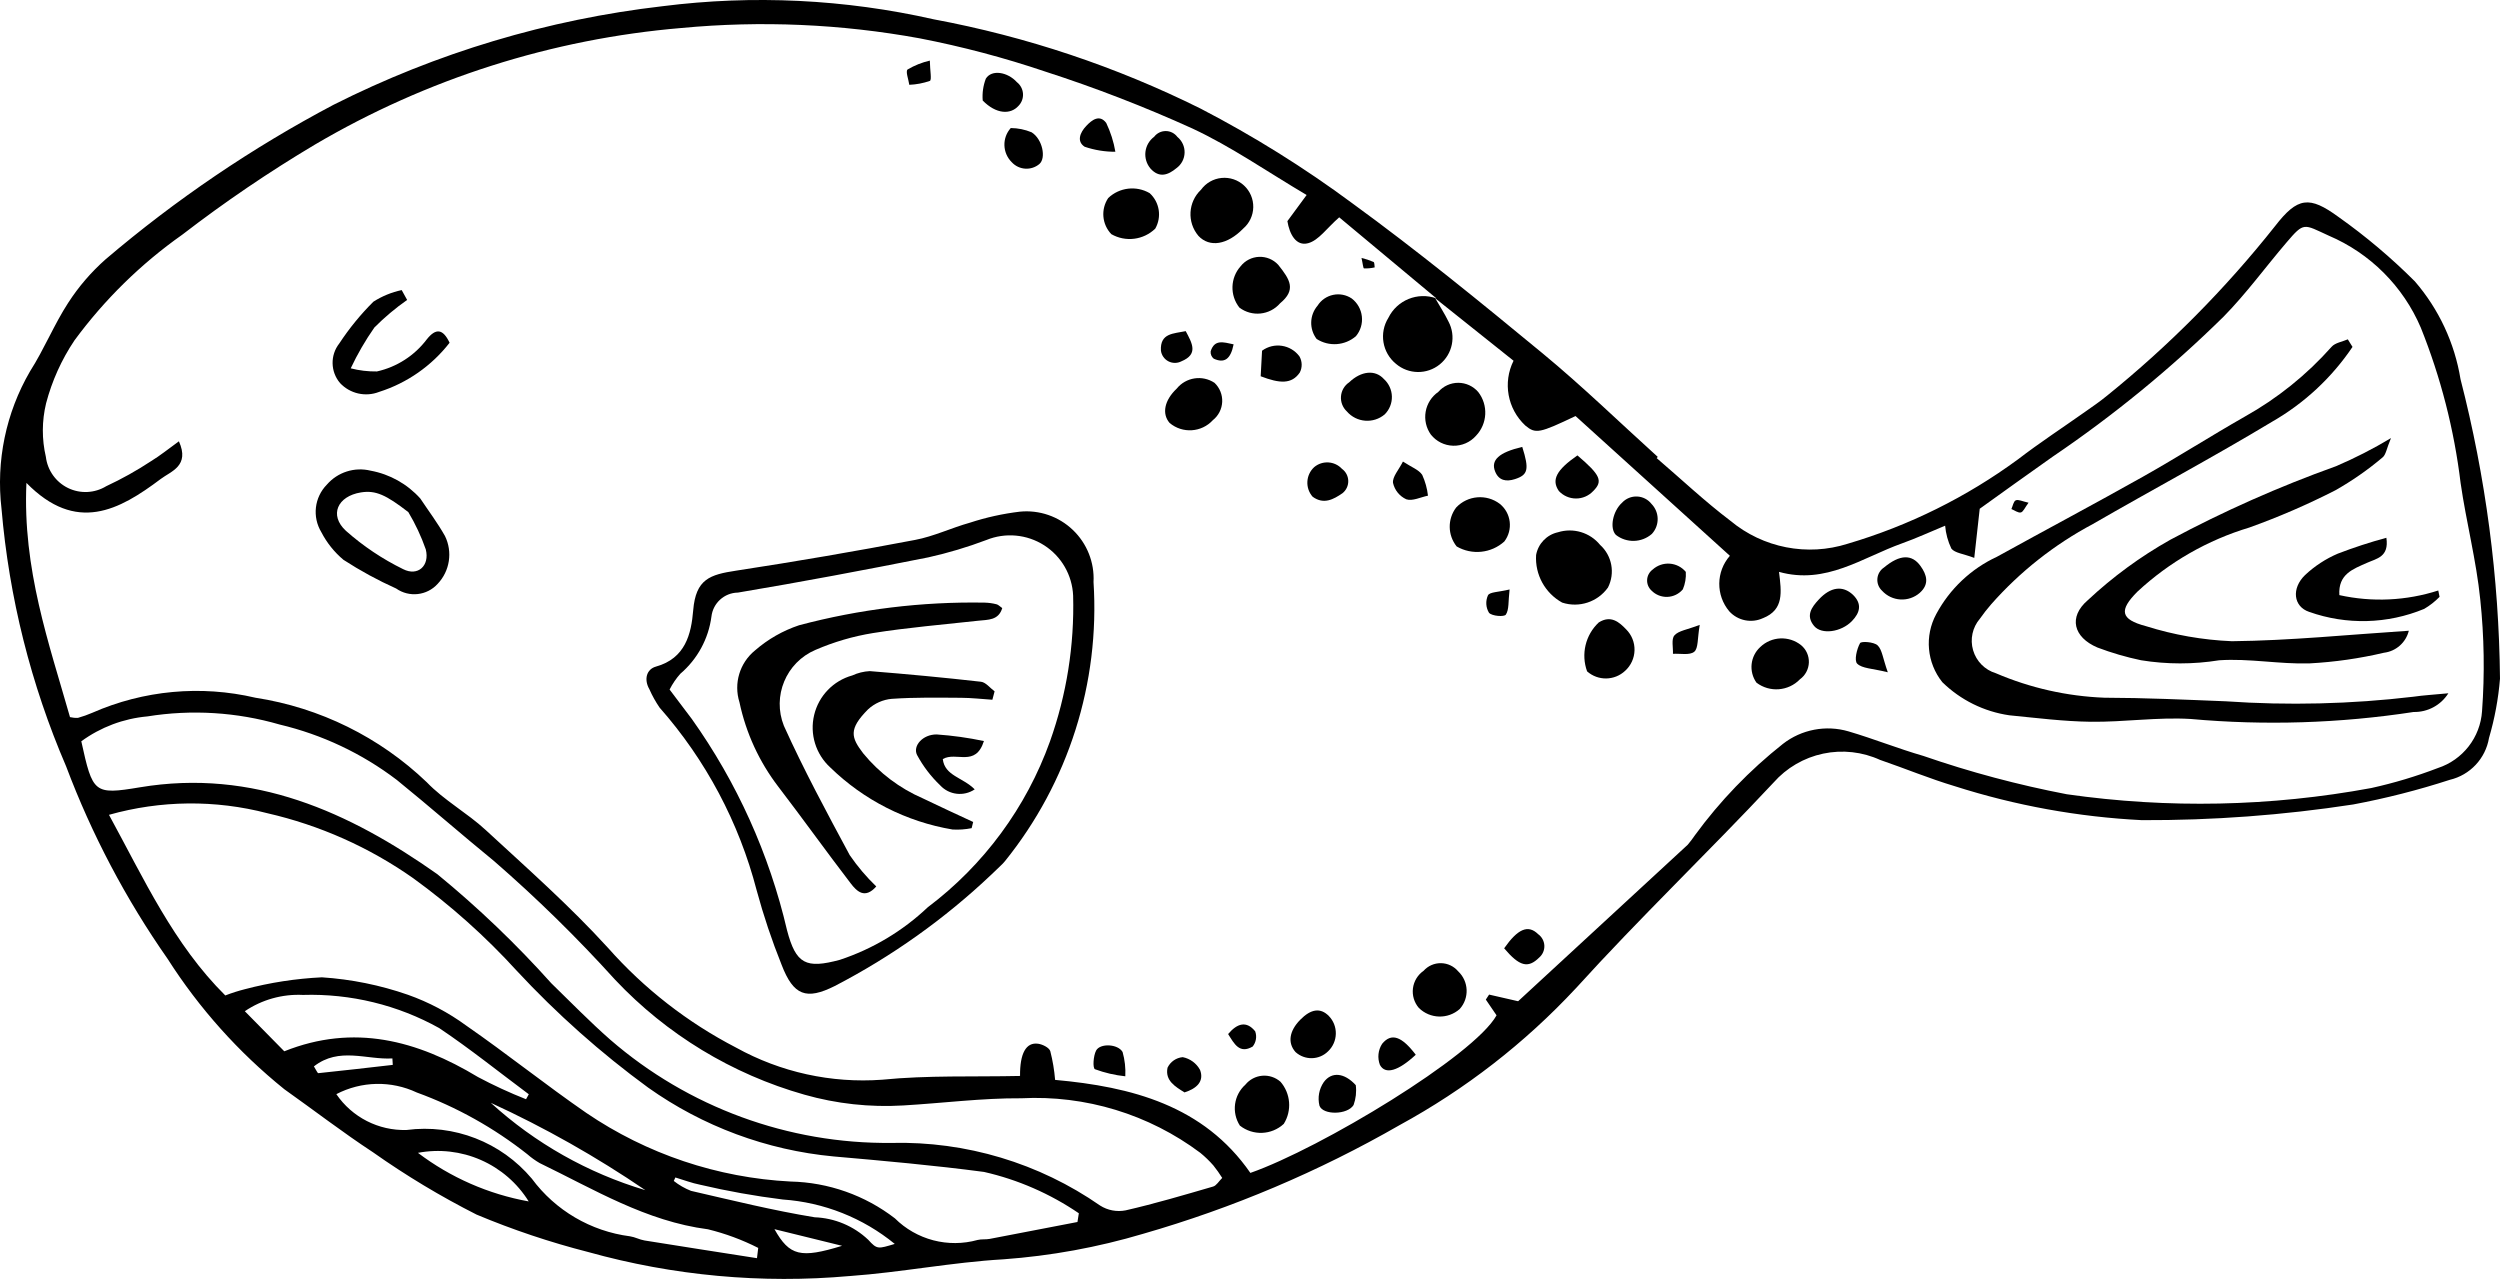 <?xml version="1.0" encoding="UTF-8" standalone="no"?>
<svg
   width="515.26pt"
   height="263.594pt"
   version="1.1"
   viewBox="0 0 515.26 263.594"
   id="svg2668"
   sodipodi:docname="noun-fish-2326647.svg"
   inkscape:version="1.1.2 (b8e25be8, 2022-02-05)"
   xmlns:inkscape="http://www.inkscape.org/namespaces/inkscape"
   xmlns:sodipodi="http://sodipodi.sourceforge.net/DTD/sodipodi-0.dtd"
   xmlns="http://www.w3.org/2000/svg"
   xmlns:svg="http://www.w3.org/2000/svg">
  <sodipodi:namedview
     id="namedview2670"
     pagecolor="#ffffff"
     bordercolor="#999999"
     borderopacity="1"
     inkscape:pageshadow="0"
     inkscape:pageopacity="0"
     inkscape:pagecheckerboard="0"
     inkscape:document-units="pt"
     showgrid="false"
     inkscape:zoom="0.60321429"
     inkscape:cx="287.62581"
     inkscape:cy="445.11545"
     inkscape:window-width="1312"
     inkscape:window-height="855"
     inkscape:window-x="0"
     inkscape:window-y="23"
     inkscape:window-maximized="0"
     inkscape:current-layer="g2666" />
  <defs
     id="defs2484">
    <symbol
       id="u"
       overflow="visible">
      <path
         d="m 18.766,-1.125 c -0.969,0.5 -1.98,0.875 -3.031,1.125 -1.043,0.258 -2.137,0.391 -3.281,0.391 -3.398,0 -6.09,-0.945 -8.078,-2.844 -1.992,-1.906 -2.984,-4.484 -2.984,-7.734 0,-3.258 0.992,-5.836 2.984,-7.734 1.988,-1.906 4.68,-2.859 8.078,-2.859 1.145,0 2.238,0.133 3.281,0.391 1.051,0.25 2.062,0.625 3.031,1.125 v 4.219 c -0.98,-0.656 -1.945,-1.141 -2.891,-1.453 -0.949,-0.312 -1.949,-0.469 -3,-0.469 -1.875,0 -3.352,0.605 -4.422,1.812 -1.074,1.199 -1.609,2.856 -1.609,4.969 0,2.106 0.535,3.762 1.609,4.969 1.07,1.199 2.547,1.797 4.422,1.797 1.051,0 2.051,-0.148 3,-0.453 0.945,-0.312 1.91,-0.801 2.891,-1.469 z"
         id="path2421" />
    </symbol>
    <symbol
       id="c"
       overflow="visible">
      <path
         d="m 13.734,-11.141 c -0.438,-0.195 -0.871,-0.344 -1.297,-0.438 -0.418,-0.102 -0.84,-0.156 -1.266,-0.156 -1.262,0 -2.231,0.406 -2.906,1.219 -0.68,0.805 -1.016,1.953 -1.016,3.453 v 7.062 H 2.359 v -15.312 h 4.891 v 2.516 c 0.625,-1 1.344,-1.727 2.156,-2.188 0.82,-0.469 1.801,-0.703 2.938,-0.703 0.164,0 0.344,0.012 0.531,0.031 0.195,0.012 0.477,0.039 0.844,0.078 z"
         id="path2424" />
    </symbol>
    <symbol
       id="b"
       overflow="visible">
      <path
         d="m 17.641,-7.703 v 1.406 H 6.188 c 0.125,1.148 0.539,2.008 1.25,2.578 0.707,0.574 1.703,0.859 2.984,0.859 1.031,0 2.082,-0.148 3.156,-0.453 1.082,-0.312 2.191,-0.773 3.328,-1.391 v 3.766 c -1.156,0.438 -2.312,0.766 -3.469,0.984 -1.156,0.227 -2.312,0.344 -3.469,0.344 -2.773,0 -4.93,-0.703 -6.469,-2.109 -1.531,-1.406 -2.297,-3.379 -2.297,-5.922 0,-2.5 0.754,-4.461 2.266,-5.891 1.508,-1.438 3.582,-2.156 6.219,-2.156 2.406,0 4.332,0.73 5.781,2.188 1.445,1.449 2.172,3.383 2.172,5.797 z m -5.031,-1.625 c 0,-0.926 -0.273,-1.672 -0.812,-2.234 -0.543,-0.57 -1.25,-0.859 -2.125,-0.859 -0.949,0 -1.719,0.266 -2.312,0.797 -0.594,0.531 -0.965,1.297 -1.109,2.297 z"
         id="path2427" />
    </symbol>
    <symbol
       id="a"
       overflow="visible">
      <path
         d="m 9.219,-6.891 c -1.023,0 -1.793,0.172 -2.312,0.516 -0.512,0.344 -0.766,0.855 -0.766,1.531 0,0.625 0.207,1.117 0.625,1.469 0.414,0.344 0.988,0.516 1.719,0.516 0.926,0 1.703,-0.328 2.328,-0.984 0.633,-0.664 0.953,-1.492 0.953,-2.484 v -0.562 z m 7.469,-1.844 V 0 h -4.922 v -2.266 c -0.656,0.93 -1.398,1.605 -2.219,2.031 -0.824,0.414 -1.824,0.625 -3,0.625 -1.586,0 -2.871,-0.457 -3.859,-1.375 -0.992,-0.926 -1.484,-2.129 -1.484,-3.609 0,-1.789 0.613,-3.102 1.844,-3.938 1.238,-0.844 3.18,-1.266 5.828,-1.266 h 2.891 v -0.391 c 0,-0.77 -0.309,-1.332 -0.922,-1.688 -0.617,-0.363 -1.57,-0.547 -2.859,-0.547 -1.055,0 -2.031,0.105 -2.938,0.312 -0.898,0.211 -1.73,0.523 -2.5,0.938 v -3.734 c 1.039,-0.25 2.086,-0.441 3.141,-0.578 1.062,-0.133 2.125,-0.203 3.188,-0.203 2.758,0 4.75,0.547 5.969,1.641 1.227,1.086 1.844,2.856 1.844,5.312 z"
         id="path2430" />
    </symbol>
    <symbol
       id="d"
       overflow="visible">
      <path
         d="m 7.703,-19.656 v 4.344 H 12.75 v 3.5 H 7.703 v 6.5 c 0,0.711 0.141,1.188 0.422,1.438 0.281,0.25 0.836,0.375 1.672,0.375 h 2.516 v 3.5 h -4.188 c -1.938,0 -3.312,-0.398 -4.125,-1.203 -0.805,-0.812 -1.203,-2.18 -1.203,-4.109 v -6.5 h -2.422 v -3.5 h 2.422 v -4.344 z"
         id="path2433" />
    </symbol>
    <symbol
       id="l"
       overflow="visible">
      <path
         d="m 12.766,-13.078 v -8.203 h 4.922 V -10e-5 H 12.766 v -2.219 c -0.668,0.906 -1.406,1.57 -2.219,1.984 -0.813,0.414 -1.758,0.625 -2.828,0.625 -1.887,0 -3.434,-0.75 -4.641,-2.25 -1.211,-1.5 -1.812,-3.426 -1.812,-5.781 0,-2.363 0.602,-4.297 1.812,-5.797 1.207,-1.5 2.754,-2.25 4.641,-2.25 1.062,0 2,0.215 2.812,0.641 0.82,0.43 1.566,1.086 2.234,1.969 z m -3.219,9.922 c 1.039,0 1.836,-0.379 2.391,-1.141 0.551,-0.77 0.828,-1.883 0.828,-3.344 0,-1.457 -0.277,-2.566 -0.828,-3.328 -0.555,-0.77 -1.352,-1.156 -2.391,-1.156 -1.043,0 -1.84,0.387 -2.391,1.156 -0.555,0.762 -0.828,1.871 -0.828,3.328 0,1.461 0.273,2.574 0.828,3.344 0.551,0.762 1.348,1.141 2.391,1.141 z"
         id="path2436" />
    </symbol>
    <symbol
       id="k"
       overflow="visible">
      <path
         d="m 10.5,-3.156 c 1.051,0 1.852,-0.379 2.406,-1.141 0.551,-0.77 0.828,-1.883 0.828,-3.344 0,-1.457 -0.277,-2.566 -0.828,-3.328 -0.555,-0.77 -1.355,-1.156 -2.406,-1.156 -1.055,0 -1.859,0.387 -2.422,1.156 -0.555,0.773 -0.828,1.883 -0.828,3.328 0,1.449 0.273,2.559 0.828,3.328 0.562,0.773 1.367,1.156 2.422,1.156 z m -3.25,-9.922 c 0.676,-0.883 1.422,-1.539 2.234,-1.969 0.82,-0.426 1.766,-0.641 2.828,-0.641 1.895,0 3.445,0.75 4.656,2.25 1.207,1.5 1.812,3.434 1.812,5.797 0,2.356 -0.605,4.281 -1.812,5.781 -1.211,1.5 -2.762,2.25 -4.656,2.25 -1.062,0 -2.008,-0.211 -2.828,-0.625 C 8.672,-0.66 7.926,-1.32 7.25,-2.219 V -2e-5 H 2.359 v -21.281 H 7.25 Z"
         id="path2439" />
    </symbol>
    <symbol
       id="f"
       overflow="visible">
      <path
         d="m 0.344,-15.312 h 4.891 l 4.125,10.391 3.5,-10.391 h 4.891 l -6.438,16.766 c -0.648,1.695 -1.402,2.883 -2.266,3.562 -0.867,0.688 -2,1.031 -3.406,1.031 H 2.797 V 2.829 h 1.531 c 0.832,0 1.438,-0.137 1.812,-0.406 C 6.523,2.161 6.82,1.692 7.031,1.016 L 7.172,0.595 Z"
         id="path2442" />
    </symbol>
    <symbol
       id="j"
       overflow="visible">
      <path
         d="m 2.578,-20.406 h 6.688 l 4.656,10.922 4.672,-10.922 h 6.688 V 0 H 20.297 V -14.938 L 15.594,-3.922 H 12.266 L 7.562,-14.938 V 0 H 2.578 Z"
         id="path2445" />
    </symbol>
    <symbol
       id="t"
       overflow="visible">
      <path
         d="M 2.359,-15.312 H 7.25 V 0 H 2.359 Z m 0,-5.969 H 7.25 v 4 H 2.359 Z"
         id="path2448" />
    </symbol>
    <symbol
       id="s"
       overflow="visible">
      <path
         d="m 1.578,-20.406 h 17.156 v 3.172 l -10.953,13.25 h 11.266 V 3e-4 H 1.266 v -3.188 l 10.938,-13.25 H 1.579 Z"
         id="path2451" />
    </symbol>
    <symbol
       id="i"
       overflow="visible">
      <path
         d="m 16.547,-12.766 c 0.613,-0.945 1.348,-1.672 2.203,-2.172 0.852,-0.5 1.789,-0.75 2.812,-0.75 1.758,0 3.098,0.547 4.016,1.641 0.926,1.086 1.391,2.656 1.391,4.719 V -4e-4 h -4.922 v -7.984 -0.359 c 0.008,-0.133 0.016,-0.32 0.016,-0.562 0,-1.082 -0.164,-1.863 -0.484,-2.344 -0.312,-0.488 -0.824,-0.734 -1.531,-0.734 -0.93,0 -1.648,0.387 -2.156,1.156 -0.512,0.762 -0.773,1.867 -0.781,3.312 v 7.516 h -4.922 v -7.984 c 0,-1.695 -0.148,-2.785 -0.438,-3.266 -0.293,-0.488 -0.812,-0.734 -1.562,-0.734 -0.938,0 -1.664,0.387 -2.172,1.156 -0.512,0.762 -0.766,1.859 -0.766,3.297 v 7.531 h -4.922 v -15.312 h 4.922 v 2.234 c 0.602,-0.863 1.289,-1.516 2.062,-1.953 0.781,-0.438 1.641,-0.656 2.578,-0.656 1.062,0 2,0.258 2.812,0.766 0.812,0.512 1.426,1.23 1.844,2.156 z"
         id="path2454" />
    </symbol>
    <symbol
       id="h"
       overflow="visible">
      <path
         d="m 14.719,-14.828 v 3.984 c -0.656,-0.457 -1.324,-0.797 -2,-1.016 -0.668,-0.219 -1.359,-0.328 -2.078,-0.328 -1.367,0 -2.434,0.402 -3.203,1.203 -0.762,0.793 -1.141,1.906 -1.141,3.344 0,1.43 0.379,2.543 1.141,3.344 0.77,0.793 1.836,1.188 3.203,1.188 0.758,0 1.484,-0.109 2.172,-0.328 0.688,-0.227 1.32,-0.566 1.906,-1.016 v 4 c -0.762,0.281 -1.539,0.488 -2.328,0.625 -0.781,0.145 -1.574,0.219 -2.375,0.219 -2.762,0 -4.922,-0.707 -6.484,-2.125 -1.555,-1.414 -2.328,-3.383 -2.328,-5.906 0,-2.531 0.773,-4.504 2.328,-5.922 1.562,-1.414 3.723,-2.125 6.484,-2.125 0.801,0 1.594,0.074 2.375,0.219 0.781,0.137 1.555,0.352 2.328,0.641 z"
         id="path2457" />
    </symbol>
    <symbol
       id="g"
       overflow="visible">
      <path
         d="M 17.75,-9.328 V 0 h -4.922 v -7.109 c 0,-1.344 -0.031,-2.266 -0.094,-2.766 -0.062,-0.5 -0.168,-0.867 -0.312,-1.109 -0.188,-0.312 -0.449,-0.555 -0.781,-0.734 -0.324,-0.176 -0.695,-0.266 -1.109,-0.266 -1.023,0 -1.824,0.398 -2.406,1.188 -0.586,0.781 -0.875,1.871 -0.875,3.266 V -1e-4 H 2.359 v -21.281 H 7.25 v 8.203 c 0.738,-0.883 1.52,-1.539 2.344,-1.969 0.832,-0.426 1.75,-0.641 2.75,-0.641 1.77,0 3.113,0.547 4.031,1.641 0.914,1.086 1.375,2.656 1.375,4.719 z"
         id="path2460" />
    </symbol>
    <symbol
       id="r"
       overflow="visible">
      <path
         d="m 12.422,-21.281 v 3.219 H 9.719 c -0.688,0 -1.172,0.125 -1.453,0.375 -0.273,0.25 -0.406,0.688 -0.406,1.312 v 1.062 h 4.188 v 3.5 H 7.86 V -2e-4 h -4.891 v -11.812 h -2.438 v -3.5 h 2.438 v -1.062 c 0,-1.664 0.461,-2.898 1.391,-3.703 0.926,-0.801 2.367,-1.203 4.328,-1.203 z"
         id="path2463" />
    </symbol>
    <symbol
       id="e"
       overflow="visible">
      <path
         d="m 9.641,-12.188 c -1.086,0 -1.914,0.391 -2.484,1.172 -0.574,0.781 -0.859,1.906 -0.859,3.375 0,1.469 0.285,2.594 0.859,3.375 0.57,0.773 1.398,1.156 2.484,1.156 1.062,0 1.875,-0.383 2.438,-1.156 0.57,-0.781 0.859,-1.906 0.859,-3.375 0,-1.469 -0.289,-2.594 -0.859,-3.375 -0.562,-0.781 -1.375,-1.172 -2.438,-1.172 z m 0,-3.5 c 2.633,0 4.691,0.715 6.172,2.141 1.477,1.418 2.219,3.387 2.219,5.906 0,2.512 -0.742,4.481 -2.219,5.906 C 14.332,-0.317 12.273,0.39 9.641,0.39 6.992,0.39 4.926,-0.317 3.438,-1.735 1.945,-3.161 1.203,-5.13 1.203,-7.641 c 0,-2.519 0.742,-4.488 2.234,-5.906 1.488,-1.426 3.555,-2.141 6.203,-2.141 z"
         id="path2466" />
    </symbol>
    <symbol
       id="q"
       overflow="visible">
      <path
         d="m 2.578,-20.406 h 5.875 l 7.422,14 v -14 h 4.984 V 0 h -5.875 L 7.562,-14 V 0 H 2.578 Z"
         id="path2469" />
    </symbol>
    <symbol
       id="p"
       overflow="visible">
      <path
         d="m 2.188,-5.969 v -9.344 h 4.922 v 1.531 c 0,0.836 -0.008,1.875 -0.016,3.125 -0.012,1.25 -0.016,2.086 -0.016,2.5 0,1.242 0.031,2.133 0.094,2.672 0.07,0.543 0.18,0.934 0.328,1.172 0.207,0.324 0.473,0.574 0.797,0.75 0.32,0.168 0.691,0.25 1.109,0.25 1.02,0 1.82,-0.391 2.406,-1.172 0.582,-0.781 0.875,-1.867 0.875,-3.266 v -7.562 h 4.891 V -6e-4 H 12.688 V -2.219 C 11.945,-1.321 11.164,-0.661 10.344,-0.235 9.519,0.179 8.609,0.39 7.609,0.39 5.848,0.39 4.504,-0.149 3.578,-1.235 2.648,-2.317 2.188,-3.895 2.188,-5.969 Z"
         id="path2472" />
    </symbol>
    <symbol
       id="o"
       overflow="visible">
      <path
         d="M 17.75,-9.328 V 0 h -4.922 v -7.141 c 0,-1.32 -0.031,-2.234 -0.094,-2.734 -0.062,-0.5 -0.168,-0.867 -0.312,-1.109 -0.188,-0.312 -0.449,-0.555 -0.781,-0.734 -0.324,-0.176 -0.695,-0.266 -1.109,-0.266 -1.023,0 -1.824,0.398 -2.406,1.188 -0.586,0.781 -0.875,1.871 -0.875,3.266 V -1e-4 H 2.359 v -15.312 H 7.25 v 2.234 c 0.738,-0.883 1.52,-1.539 2.344,-1.969 0.832,-0.426 1.75,-0.641 2.75,-0.641 1.77,0 3.113,0.547 4.031,1.641 0.914,1.086 1.375,2.656 1.375,4.719 z"
         id="path2475" />
    </symbol>
    <symbol
       id="n"
       overflow="visible">
      <path
         d="m 2.578,-20.406 h 8.734 c 2.594,0 4.582,0.578 5.969,1.734 1.395,1.148 2.094,2.789 2.094,4.922 0,2.137 -0.699,3.781 -2.094,4.938 -1.387,1.156 -3.375,1.734 -5.969,1.734 H 7.828 V 3e-4 h -5.25 z m 5.25,3.812 v 5.703 H 10.75 c 1.02,0 1.805,-0.25 2.359,-0.75 0.562,-0.5 0.844,-1.203 0.844,-2.109 0,-0.914 -0.281,-1.617 -0.844,-2.109 -0.555,-0.488 -1.34,-0.734 -2.359,-0.734 z"
         id="path2478" />
    </symbol>
    <symbol
       id="m"
       overflow="visible">
      <path
         d="M 2.359,-15.312 H 7.25 v 15.031 c 0,2.051 -0.496,3.617 -1.484,4.703 -0.98,1.082 -2.406,1.625 -4.281,1.625 H -0.938 V 2.828 h 0.859 c 0.926,0 1.562,-0.211 1.906,-0.625 0.352,-0.418 0.531,-1.246 0.531,-2.484 z m 0,-5.969 H 7.25 v 4 H 2.359 Z"
         id="path2481" />
    </symbol>
  </defs>
  <g
     id="g2666"
     transform="translate(-92.278,-148.301)">
    <path
       d="m 433.73,242.72 c 5.047,4.324 9.898,8.906 15.188,12.914 v -0.004 c 6.727,5.606 15.848,7.391 24.191,4.734 12.617,-3.723 24.492,-9.609 35.094,-17.395 4.457,-3.426 9.18,-6.508 13.773,-9.758 1.531,-1.082 3.094,-2.133 4.535,-3.328 h 0.004 c 12.812,-10.34 24.441,-22.074 34.664,-34.98 4.652,-6.008 7.059,-6.281 13.086,-1.879 5.609,3.973 10.871,8.414 15.73,13.273 4.938,5.719 8.195,12.699 9.406,20.156 5.195,20.172 7.93,40.902 8.137,61.734 -0.336,4.137 -1.098,8.23 -2.266,12.215 -0.715,4.238 -3.898,7.637 -8.082,8.625 -6.519,2.117 -13.168,3.812 -19.906,5.078 -14.414,2.211 -28.98,3.293 -43.562,3.234 -13.109,-0.656 -26.078,-3.012 -38.582,-7.008 -5.18,-1.547 -10.199,-3.633 -15.316,-5.391 l -0.004,0.004 c -3.684,-1.695 -7.812,-2.156 -11.781,-1.316 -3.965,0.84 -7.555,2.934 -10.234,5.977 -13.383,14.309 -27.578,27.871 -40.73,42.383 v -0.004 c -10.523,11.305 -22.805,20.836 -36.367,28.227 -16.637,9.559 -34.367,17.07 -52.805,22.375 -9.387,2.797 -19.055,4.562 -28.824,5.266 -10.59,0.609 -21.09,2.695 -31.68,3.449 v -0.004 c -18.117,1.617 -36.375,-0.059 -53.895,-4.949 -7.848,-2.008 -15.539,-4.586 -23.012,-7.719 -7.41,-3.754 -14.535,-8.039 -21.32,-12.828 -6.262,-4.109 -12.211,-8.695 -18.328,-13.031 h 0.004 c -9.414,-7.59 -17.531,-16.664 -24.031,-26.859 -8.602,-12.297 -15.625,-25.625 -20.914,-39.672 -7.258,-16.867 -11.754,-34.793 -13.312,-53.086 -1.156,-9.828 0.906,-19.766 5.879,-28.32 2.902,-4.539 4.949,-9.629 7.879,-14.145 h 0.004 c 2.144,-3.32 4.738,-6.332 7.699,-8.949 14.445,-12.301 30.195,-22.98 46.973,-31.844 21.23,-10.707 44.188,-17.586 67.809,-20.316 18.652,-2.363 37.574,-1.445 55.906,2.707 19.09,3.559 37.59,9.75 54.977,18.391 10.91,5.656 21.355,12.172 31.23,19.484 13.473,9.801 26.41,20.363 39.273,30.973 8.195,6.762 15.836,14.199 23.727,21.332 z m -45.648,-32.949 0.242,0.023 -20.031,-16.703 c -2.57,2.25 -4.231,4.75 -6.406,5.336 -2.488,0.668 -3.832,-1.859 -4.273,-4.547 l 3.965,-5.387 c -8.109,-4.793 -15.504,-9.961 -23.559,-13.715 -9.867,-4.477 -19.98,-8.391 -30.293,-11.719 -8.477,-2.867 -17.137,-5.16 -25.926,-6.863 -16.18,-2.953 -32.688,-3.672 -49.062,-2.129 -26.672,2.25 -52.492,10.461 -75.559,24.035 -9.473,5.641 -18.602,11.84 -27.336,18.566 -8.535,6.019 -16.039,13.383 -22.227,21.797 -2.656,3.961 -4.629,8.34 -5.84,12.953 -0.879,3.625 -0.895,7.406 -0.047,11.043 0.336,2.777 2.059,5.199 4.574,6.422 2.519,1.223 5.484,1.078 7.875,-0.379 3.203,-1.496 6.289,-3.219 9.242,-5.164 1.875,-1.141 3.594,-2.547 5.73,-4.086 2.289,5.082 -1.625,6.164 -3.746,7.762 -8.562,6.445 -17.406,11.297 -27.68,0.812 -0.809,17.758 4.621,32.977 8.981,48.281 l -0.004,-0.008 c 0.543,0.129 1.102,0.18 1.66,0.148 1,-0.281 1.984,-0.629 2.941,-1.043 10.574,-4.648 22.379,-5.738 33.625,-3.102 13.277,2.047 25.602,8.125 35.305,17.414 3.574,3.731 8.32,6.316 12.141,9.844 8.566,7.906 17.348,15.652 25.176,24.254 h 0.004 c 7.465,8.445 16.434,15.43 26.445,20.605 9.168,5.078 19.617,7.379 30.074,6.613 9.418,-0.938 18.961,-0.566 28.441,-0.777 -0.043,-4.66 1.234,-6.977 3.715,-6.641 0.922,0.125 2.269,0.793 2.516,1.52 v 0.004 c 0.5,1.945 0.832,3.93 0.996,5.93 15.703,1.418 30.609,5.254 40.246,19.172 14.496,-5.082 46.102,-24.137 50.738,-32.477 l -2.211,-3.246 0.672,-1.031 5.984,1.371 c 11.699,-10.785 23.344,-21.531 34.938,-32.238 h 0.004 c 0.539,-0.633 1.043,-1.297 1.508,-1.988 5.164,-7.059 11.258,-13.383 18.117,-18.809 3.828,-2.984 8.863,-3.949 13.523,-2.586 5.191,1.527 10.234,3.562 15.434,5.062 9.652,3.336 19.531,5.973 29.562,7.898 20.848,2.984 42.039,2.551 62.75,-1.281 4.672,-1.031 9.258,-2.406 13.727,-4.121 5.144,-1.68 8.75,-6.32 9.105,-11.723 0.566,-7.668 0.441,-15.367 -0.367,-23.012 -0.812,-8.059 -2.894,-15.977 -4.051,-24.008 -1.324,-10.98 -4.082,-21.742 -8.199,-32.012 -3.641,-8.539 -10.445,-15.34 -18.988,-18.977 -5.207,-2.375 -5.027,-2.883 -8.703,1.422 -4.336,5.074 -8.285,10.52 -12.949,15.266 -10.844,10.672 -22.637,20.336 -35.234,28.871 -5.266,3.695 -10.477,7.473 -15.039,10.734 l -1.125,10.125 c -2.297,-0.867 -4.004,-1 -4.719,-1.914 -0.711,-1.484 -1.145,-3.086 -1.285,-4.723 -3.141,1.297 -5.961,2.602 -8.875,3.641 -8.199,2.926 -15.715,8.586 -25.363,5.879 0.496,4.133 1.082,7.781 -3.297,9.539 l -0.004,-0.004 c -2.371,1.102 -5.184,0.531 -6.945,-1.398 -2.801,-3.32 -2.746,-8.191 0.121,-11.449 l -31.812,-28.805 c -7.422,3.527 -8.223,3.746 -10.371,1.938 v -0.004 c -3.664,-3.422 -4.641,-8.844 -2.406,-13.332 z m -73.734,190.39 0.281,-1.797 h 0.004 c -5.922,-4.035 -12.551,-6.93 -19.539,-8.523 -10.305,-1.363 -20.672,-2.289 -31.027,-3.195 -13.758,-1.293 -26.93,-6.188 -38.199,-14.184 -9.762,-7.137 -18.82,-15.191 -27.055,-24.051 -6.457,-7.086 -13.621,-13.492 -21.383,-19.117 -9.055,-6.367 -19.262,-10.914 -30.055,-13.387 -10.715,-2.793 -21.98,-2.676 -32.637,0.332 7.223,13.238 13.34,26.68 23.973,37.23 1.316,-0.512 2.664,-0.941 4.035,-1.289 5.191,-1.371 10.512,-2.191 15.879,-2.449 6.043,0.398 12.004,1.605 17.723,3.594 4.301,1.527 8.355,3.668 12.035,6.363 8.375,5.805 16.344,12.195 24.73,17.984 12.477,8.484 27.043,13.375 42.109,14.148 7.793,0.172 15.324,2.832 21.496,7.586 2.195,2.184 4.926,3.742 7.922,4.527 2.992,0.781 6.137,0.758 9.121,-0.07 0.797,-0.199 1.676,-0.066 2.488,-0.219 6.035,-1.141 12.066,-2.316 18.098,-3.484 z m 29.832,-9.086 0.004,0.004 c -0.559,-0.895 -1.172,-1.754 -1.828,-2.578 -0.824,-0.938 -1.723,-1.809 -2.691,-2.598 -10.605,-7.945 -23.66,-11.922 -36.891,-11.242 -8.109,-0.055 -16.223,1.008 -24.34,1.48 h -0.004 c -6.863,0.41 -13.746,-0.34 -20.359,-2.223 -14.902,-4.227 -28.383,-12.41 -39.008,-23.68 -7.82,-8.648 -16.156,-16.82 -24.957,-24.465 -6.75,-5.512 -13.305,-11.262 -20.074,-16.75 h -0.004 c -7.152,-5.438 -15.367,-9.316 -24.109,-11.391 -8.852,-2.566 -18.16,-3.137 -27.254,-1.676 -4.926,0.441 -9.637,2.215 -13.629,5.129 2.352,10.691 2.582,11.07 12.074,9.484 23.367,-3.902 43.16,5.094 61.332,17.926 v 0.004 c 8.387,6.871 16.234,14.383 23.469,22.461 4.019,3.902 7.93,7.934 12.137,11.621 16.082,13.938 36.711,21.508 57.992,21.281 15.336,-0.367 30.387,4.156 42.98,12.91 1.559,0.992 3.438,1.344 5.246,0.992 6.074,-1.391 12.062,-3.168 18.047,-4.91 0.684,-0.199 1.164,-1.082 1.871,-1.777 z m -95.887,16.543 0.258,-2.117 h -0.004 c -3.289,-1.672 -6.762,-2.957 -10.348,-3.836 -12.766,-1.656 -23.488,-8.227 -34.699,-13.652 -0.898,-0.52 -1.746,-1.129 -2.531,-1.816 -6.871,-5.426 -14.562,-9.727 -22.789,-12.727 -5.277,-2.481 -11.41,-2.352 -16.582,0.34 3.25,4.769 8.707,7.555 14.473,7.387 9.758,-1.285 19.496,2.5 25.824,10.039 4.844,6.547 12.152,10.832 20.23,11.875 1.02,0.148 1.98,0.695 3,0.859 7.719,1.242 15.441,2.438 23.168,3.648 z m -47.598,-32.758 0.57,-1.027 c -6.129,-4.559 -12.094,-9.367 -18.434,-13.617 l 0.004,-0.004 c -8.582,-4.785 -18.301,-7.152 -28.121,-6.852 -4.25,-0.207 -8.453,0.973 -11.977,3.356 l 8.133,8.262 c 14.371,-5.742 27.363,-2.246 39.871,5.277 v 0.004 c 3.227,1.719 6.551,3.254 9.953,4.598 z m 30.777,16.125 -0.328,0.719 v -0.004 c 1.082,0.852 2.281,1.539 3.559,2.043 8.453,1.945 16.891,4.039 25.441,5.438 v 0.004 c 4.133,0.145 8.07,1.793 11.074,4.633 1.852,2.055 2.051,1.875 5.473,0.859 -6.555,-5.367 -14.621,-8.566 -23.074,-9.152 -5.727,-0.711 -11.406,-1.727 -17.023,-3.043 -1.738,-0.34 -3.418,-0.992 -5.121,-1.5 z m -30.227,4.938 v -0.004 c -2.348,-3.777 -5.789,-6.758 -9.863,-8.543 -4.074,-1.789 -8.594,-2.301 -12.965,-1.469 6.715,5.086 14.535,8.52 22.828,10.012 z m 24.047,-2.316 v -0.004 c -10.098,-6.883 -20.754,-12.906 -31.859,-18.004 9.129,8.324 20.02,14.477 31.859,18.004 z m 26.602,8.031 c 3.121,5.531 5.387,6.059 13.941,3.43 z m -78.664,-33.859 -0.078,-1.332 c -5.332,0.316 -10.969,-2.43 -16.176,1.641 0.492,0.77 0.738,1.414 0.914,1.398 5.121,-0.527 10.23,-1.125 15.34,-1.707 z"
       id="path2486" />
    <path
       d="m 296.61,328.55 c -9.633,9.129 -20.5,16.863 -32.285,22.973 -5.875,2.941 -8.508,1.98 -10.953,-4.371 -2.016,-5.019 -3.734,-10.152 -5.148,-15.371 -3.621,-13.941 -10.473,-26.836 -20,-37.641 -0.812,-1.188 -1.516,-2.449 -2.098,-3.766 -1.184,-2.055 -0.59,-4.144 1.34,-4.684 6.09,-1.695 7.281,-6.731 7.684,-11.605 0.535,-6.457 3.445,-7.348 8.883,-8.176 12.316,-1.883 24.598,-3.992 36.844,-6.328 3.852,-0.727 7.496,-2.488 11.301,-3.551 3.344,-1.094 6.793,-1.855 10.289,-2.273 4.016,-0.402 8.008,0.973 10.926,3.762 2.922,2.785 4.481,6.707 4.266,10.738 1.336,20.785 -5.176,41.309 -18.246,57.52 -0.512,0.652 -1.176,1.176 -2.801,2.773 z m -66.328,-38.133 c 1.566,2.074 3.066,4.035 4.543,6.016 v -0.004 c 9.332,13.109 16.008,27.918 19.66,43.59 1.832,6.992 3.902,7.992 10.891,6.106 6.762,-2.238 12.945,-5.934 18.117,-10.832 11.551,-8.699 20.309,-20.582 25.191,-34.191 3.426,-9.633 5.043,-19.812 4.769,-30.031 -0.18,-4.223 -2.402,-8.094 -5.961,-10.375 -3.559,-2.281 -8.004,-2.691 -11.918,-1.098 -3.894,1.473 -7.887,2.664 -11.949,3.574 -13.059,2.598 -26.148,5.07 -39.281,7.269 v -0.004 c -2.793,0.051 -5.117,2.164 -5.438,4.938 -0.605,4.59 -2.894,8.793 -6.418,11.797 -0.871,0.984 -1.613,2.074 -2.207,3.246 z"
       id="path2488" />
    <path
       d="m 577.14,219.8 c -4.281,6.352 -9.961,11.633 -16.605,15.438 -12.129,7.305 -24.637,13.98 -36.902,21.062 h 0.004 c -7.93,4.215 -15.035,9.82 -20.977,16.555 -0.82,0.945 -1.594,1.93 -2.312,2.957 -1.539,1.793 -2.07,4.238 -1.406,6.508 0.66,2.269 2.422,4.051 4.684,4.734 7.09,3.039 14.676,4.75 22.383,5.047 8.332,0.023 16.668,0.402 24.996,0.738 12.895,0.891 25.844,0.578 38.68,-0.941 2.039,-0.301 4.106,-0.41 7.211,-0.711 -1.543,2.453 -4.262,3.918 -7.16,3.856 -15.215,2.336 -30.656,2.82 -45.984,1.438 -6.812,-0.406 -13.695,0.66 -20.543,0.578 -5.609,-0.07 -11.215,-0.789 -16.809,-1.336 -5.207,-0.754 -10.039,-3.144 -13.801,-6.82 -3.203,-4.004 -3.695,-9.531 -1.254,-14.039 2.777,-5.188 7.168,-9.336 12.508,-11.812 10.02,-5.535 20.133,-10.898 30.109,-16.512 7.066,-3.977 13.914,-8.348 20.957,-12.363 6.734,-3.762 12.785,-8.629 17.902,-14.395 0.738,-0.844 2.215,-1.043 3.348,-1.543 z"
       id="path2490" />
    <path
       d="m 585.07,238.59 c -0.91,2.168 -1.043,3.457 -1.75,4 -3.016,2.547 -6.266,4.812 -9.703,6.758 -5.742,2.934 -11.664,5.5 -17.73,7.676 -8.605,2.586 -16.504,7.109 -23.086,13.227 -3.801,3.816 -3.559,5.703 1.77,7.102 h -0.004 c 5.742,1.809 11.699,2.856 17.715,3.106 12.023,-0.125 24.035,-1.355 36.461,-2.16 v 0.004 c -0.598,2.43 -2.641,4.234 -5.125,4.531 -5.035,1.184 -10.168,1.918 -15.332,2.195 -6.199,0.191 -12.465,-1.062 -18.629,-0.641 -5.336,0.859 -10.777,0.859 -16.109,-0.008 -3.059,-0.641 -6.062,-1.52 -8.984,-2.625 -4.965,-2.113 -6,-6.281 -2.008,-9.73 l 0.004,-0.004 c 5.156,-4.824 10.871,-9.012 17.027,-12.473 10.992,-5.883 22.402,-10.949 34.137,-15.152 3.914,-1.672 7.703,-3.613 11.348,-5.805 z"
       id="path2492" />
    <path
       d="m 178.9,251.04 c 1.707,2.566 3.578,5.047 5.086,7.727 1.613,3.277 1.012,7.215 -1.504,9.867 -2.199,2.434 -5.871,2.848 -8.555,0.961 -3.766,-1.691 -7.398,-3.668 -10.859,-5.914 -1.883,-1.578 -3.434,-3.516 -4.562,-5.699 -1.906,-3.144 -1.438,-7.184 1.145,-9.805 2.231,-2.57 5.715,-3.68 9.02,-2.867 3.949,0.727 7.547,2.742 10.23,5.731 z m -2.465,2.809 c -4.57,-3.531 -6.719,-4.551 -9.773,-4.059 -4.832,0.781 -6.602,4.68 -3.086,7.918 l -0.004,-0.004 c 3.559,3.156 7.527,5.812 11.797,7.902 3.023,1.539 5.508,-0.684 4.668,-4.066 -0.938,-2.68 -2.144,-5.258 -3.602,-7.695 z"
       id="path2494" />
    <path
       d="m 584.12,259.14 c 0.594,3.984 -2.031,4.277 -4.016,5.172 -2.824,1.27 -5.945,2.289 -5.676,6.648 v -0.004 c 6.762,1.5 13.797,1.168 20.387,-0.953 l 0.266,1.312 c -0.941,0.965 -2.008,1.801 -3.172,2.481 -7.551,3.129 -15.996,3.348 -23.699,0.617 -3.258,-1.082 -3.707,-4.844 -0.832,-7.609 1.969,-1.844 4.242,-3.328 6.719,-4.391 3.285,-1.262 6.629,-2.356 10.023,-3.273 z"
       id="path2496" />
    <path
       d="m 176.19,210.12 c -2.414,1.688 -4.668,3.586 -6.746,5.676 -1.863,2.66 -3.496,5.477 -4.879,8.418 1.762,0.457 3.578,0.672 5.398,0.645 4.113,-0.922 7.762,-3.273 10.297,-6.641 1.832,-2.289 3.297,-2.211 4.68,0.727 -3.707,4.766 -8.77,8.301 -14.527,10.129 -2.805,1.098 -5.996,0.371 -8.055,-1.828 -1.984,-2.336 -2.047,-5.75 -0.152,-8.156 2.043,-3.106 4.398,-5.988 7.031,-8.609 1.785,-1.141 3.762,-1.949 5.832,-2.391 z"
       id="path2498" />
    <path
       d="m 422.07,260.61 c 2.461,2.227 3.121,5.828 1.613,8.789 -2.133,2.981 -5.953,4.238 -9.438,3.098 -3.535,-1.957 -5.625,-5.773 -5.371,-9.805 0.418,-2.328 2.191,-4.18 4.5,-4.688 3.16,-0.992 6.602,0.039 8.695,2.606 z"
       id="path2500" />
    <path
       d="m 388.08,209.77 c 0.918,1.598 1.926,3.144 2.731,4.797 1.602,2.992 0.848,6.703 -1.793,8.84 -2.644,2.133 -6.43,2.086 -9.02,-0.113 -2.84,-2.312 -3.512,-6.379 -1.57,-9.488 1.793,-3.652 6.039,-5.379 9.875,-4.016 z"
       id="path2502" />
    <path
       d="m 348.5,195.42 c -3.277,3.359 -6.922,3.945 -9.227,1.492 h 0.004 c -2.379,-2.809 -2.141,-6.988 0.539,-9.512 1,-1.375 2.539,-2.258 4.231,-2.422 1.691,-0.168 3.375,0.395 4.621,1.551 1.25,1.152 1.945,2.781 1.914,4.481 -0.031,1.699 -0.789,3.305 -2.082,4.41 z"
       id="path2504" />
    <path
       d="m 388.72,229.07 c 1.035,-1.191 2.535,-1.875 4.117,-1.871 1.578,0.004 3.078,0.695 4.109,1.895 2.102,2.707 1.906,6.543 -0.461,9.02 -1.188,1.348 -2.914,2.102 -4.707,2.051 -1.797,-0.047 -3.477,-0.887 -4.594,-2.297 -0.973,-1.363 -1.359,-3.066 -1.07,-4.719 0.285,-1.652 1.227,-3.121 2.606,-4.078 z"
       id="path2506" />
    <path
       d="m 402.32,259.91 c -2.703,2.434 -6.668,2.848 -9.816,1.016 -1.871,-2.332 -1.914,-5.637 -0.109,-8.02 2.367,-2.519 6.254,-2.844 9.004,-0.754 2.356,1.91 2.762,5.348 0.922,7.758 z"
       id="path2508" />
    <path
       d="m 356.1,210.82 c -2.125,2.453 -5.793,2.836 -8.379,0.875 -2,-2.527 -1.887,-6.125 0.262,-8.527 0.922,-1.168 2.309,-1.871 3.793,-1.93 1.484,-0.059 2.922,0.535 3.934,1.625 2.504,3.117 3.746,5.176 0.391,7.957 z"
       id="path2510" />
    <path
       d="m 348.95,371.86 c 0.863,-1.066 2.125,-1.73 3.492,-1.848 1.367,-0.113 2.723,0.336 3.754,1.246 2.102,2.43 2.379,5.949 0.676,8.676 -2.519,2.336 -6.359,2.484 -9.055,0.355 -1.738,-2.707 -1.262,-6.277 1.133,-8.43 z"
       id="path2512" />
    <path
       d="m 427.43,278.01 c 1.145,1.141 1.77,2.699 1.73,4.312 -0.035,1.617 -0.734,3.144 -1.93,4.231 -2.191,2.062 -5.59,2.113 -7.844,0.121 -1.289,-3.539 -0.348,-7.504 2.398,-10.082 2.512,-1.59 4.238,-0.047 5.644,1.418 z"
       id="path2514" />
    <path
       d="m 463.25,288.31 c -2.383,2.465 -6.227,2.762 -8.957,0.691 -1.625,-2.293 -1.293,-5.434 0.773,-7.336 2.312,-2.227 5.918,-2.394 8.426,-0.391 1.059,0.879 1.648,2.199 1.602,3.578 -0.051,1.375 -0.73,2.652 -1.844,3.457 z"
       id="path2516" />
    <path
       d="m 334.8,228.4 c 1.902,-2.352 5.277,-2.867 7.797,-1.195 1.07,1.02 1.648,2.449 1.582,3.922 -0.066,1.473 -0.766,2.848 -1.922,3.766 -2.336,2.551 -6.266,2.809 -8.914,0.582 -1.648,-1.898 -1.074,-4.688 1.457,-7.074 z"
       id="path2518" />
    <path
       d="m 329.23,188.11 c 2.047,1.867 2.523,4.902 1.152,7.312 -2.43,2.356 -6.125,2.82 -9.059,1.137 -1.934,-2.027 -2.195,-5.121 -0.637,-7.445 2.309,-2.195 5.789,-2.606 8.543,-1.004 z"
       id="path2520" />
    <path
       d="m 392.81,348.49 c 2.203,2.074 2.344,5.531 0.316,7.777 -2.43,2.152 -6.113,2.051 -8.422,-0.234 -0.957,-1.113 -1.398,-2.586 -1.211,-4.043 0.188,-1.461 0.984,-2.769 2.195,-3.606 0.91,-1.02 2.219,-1.59 3.582,-1.57 1.367,0.019 2.656,0.633 3.539,1.676 z"
       id="path2522" />
    <path
       d="m 363.64,218.16 c -1.559,-2.047 -1.477,-4.906 0.195,-6.863 0.723,-1.145 1.883,-1.945 3.211,-2.223 1.324,-0.281 2.707,-0.008 3.832,0.746 1.172,0.898 1.926,2.234 2.086,3.703 0.164,1.465 -0.277,2.934 -1.223,4.066 -2.277,1.965 -5.574,2.199 -8.102,0.57 z"
       id="path2524" />
    <path
       d="m 377.68,233.7 c -2.328,1.98 -5.816,1.711 -7.812,-0.605 -0.855,-0.797 -1.301,-1.945 -1.207,-3.113 0.09,-1.168 0.711,-2.231 1.684,-2.883 2.477,-2.367 5.375,-2.644 7.148,-0.688 1.023,0.922 1.625,2.227 1.66,3.606 0.035,1.375 -0.5,2.707 -1.473,3.684 z"
       id="path2526" />
    <path
       d="m 360.25,358.49 c 2.227,-2.273 4.18,-2.535 5.91,-0.789 h -0.004 c 0.953,0.98 1.473,2.301 1.441,3.668 -0.027,1.363 -0.598,2.664 -1.59,3.606 -1.84,1.832 -4.789,1.902 -6.715,0.16 -1.664,-1.875 -1.309,-4.332 0.957,-6.644 z"
       id="path2528" />
    <path
       d="m 432.66,252.16 c 1.664,1.711 1.699,4.43 0.074,6.184 -2.106,1.84 -5.223,1.922 -7.422,0.195 -1.332,-1.367 -0.641,-4.918 1.297,-6.644 v -0.004 c 0.793,-0.848 1.922,-1.309 3.086,-1.258 1.164,0.051 2.246,0.609 2.965,1.527 z"
       id="path2530" />
    <path
       d="m 480.57,265.27 c 3.324,-2.766 5.793,-2.742 7.535,-0.312 1.309,1.82 1.855,3.738 -0.137,5.512 h 0.004 c -2.289,2.016 -5.766,1.82 -7.812,-0.434 -0.68,-0.641 -1.027,-1.555 -0.945,-2.481 0.078,-0.93 0.578,-1.77 1.355,-2.285 z"
       id="path2532" />
    <path
       d="m 474.18,270.89 c 1.93,1.887 1.449,3.703 -0.215,5.422 -2.227,2.297 -6.277,2.836 -7.797,1 -1.773,-2.141 -0.508,-3.856 0.973,-5.453 2.422,-2.609 4.93,-2.938 7.039,-0.969 z"
       id="path2534" />
    <path
       d="m 417.39,242.16 c 4.789,4.074 5.309,5.316 3.246,7.356 -0.918,0.977 -2.195,1.531 -3.535,1.527 -1.34,0 -2.617,-0.559 -3.531,-1.539 -1.566,-2.273 -0.57,-4.301 3.82,-7.344 z"
       id="path2536" />
    <path
       d="m 334.94,176.52 c 0.973,0.797 1.523,2 1.488,3.254 -0.031,1.258 -0.648,2.43 -1.664,3.172 -1.754,1.457 -3.566,2.098 -5.375,0.086 h 0.004 c -0.805,-0.953 -1.176,-2.195 -1.035,-3.434 0.145,-1.242 0.793,-2.363 1.797,-3.109 0.57,-0.746 1.457,-1.184 2.398,-1.176 0.941,0.004 1.824,0.453 2.387,1.207 z"
       id="path2538" />
    <path
       d="m 294.82,169.02 c -0.125,-1.531 0.094,-3.07 0.641,-4.504 1.207,-1.957 4.5,-1.383 6.402,0.719 0.738,0.574 1.195,1.438 1.258,2.371 0.062,0.934 -0.273,1.848 -0.93,2.516 -1.664,1.855 -4.625,1.703 -7.371,-1.102 z"
       id="path2540" />
    <path
       d="m 300.6,174.69 c 1.473,0.012 2.926,0.309 4.285,0.871 2.258,1.398 3.043,5.309 1.617,6.539 h 0.004 c -1.691,1.422 -4.195,1.262 -5.691,-0.359 -1.945,-1.914 -2.039,-5.019 -0.215,-7.051 z"
       id="path2542" />
    <path
       d="m 371.71,371.95 c 0.176,1.383 0.019,2.789 -0.453,4.102 -1.266,2.051 -6.309,2.106 -7.031,0.145 -0.414,-1.68 -0.086,-3.457 0.898,-4.883 1.598,-2.152 4.184,-1.973 6.586,0.637 z"
       id="path2544" />
    <path
       d="m 368.96,249.96 c -1.832,1.258 -3.856,2.394 -6.144,0.719 l -0.004,-0.004 c -1.566,-1.785 -1.418,-4.496 0.332,-6.102 1.695,-1.418 4.203,-1.266 5.711,0.352 0.801,0.578 1.285,1.5 1.305,2.488 0.023,0.992 -0.422,1.934 -1.199,2.547 z"
       id="path2546" />
    <path
       d="m 352.11,225.85 0.281,-5.266 c 2.457,-1.801 5.91,-1.273 7.715,1.18 0.578,1.023 0.605,2.269 0.066,3.316 -1.68,2.453 -4.156,2.269 -8.062,0.77 z"
       id="path2548" />
    <path
       d="m 402.29,343.75 c 2.805,-4.004 4.922,-4.949 6.988,-2.93 h -0.004 c 0.773,0.547 1.254,1.418 1.301,2.363 0.043,0.945 -0.348,1.859 -1.066,2.473 -2.309,2.289 -4.066,1.816 -7.219,-1.906 z"
       id="path2550" />
    <path
       d="m 439.73,266.17 c 0.078,1.227 -0.129,2.457 -0.609,3.59 -0.789,0.945 -1.945,1.512 -3.176,1.562 -1.234,0.047 -2.43,-0.426 -3.293,-1.309 -0.617,-0.57 -0.945,-1.387 -0.895,-2.223 0.047,-0.836 0.469,-1.609 1.145,-2.106 0.957,-0.863 2.227,-1.301 3.516,-1.211 1.289,0.094 2.484,0.703 3.312,1.695 z"
       id="path2552" />
    <path
       d="m 381.43,243.43 c 1.766,1.16 3.269,1.684 3.969,2.738 0.621,1.359 1.023,2.809 1.191,4.293 -1.508,0.305 -3.219,1.18 -4.473,0.746 h 0.004 c -1.395,-0.637 -2.406,-1.891 -2.738,-3.387 -0.141,-1.254 1.18,-2.668 2.047,-4.391 z"
       id="path2554" />
    <path
       d="m 384.07,365.69 c -3.582,3.352 -6.289,4.152 -7.387,2.086 -0.547,-1.434 -0.379,-3.043 0.453,-4.336 1.895,-2.316 4.035,-1.578 6.934,2.25 z"
       id="path2556" />
    <path
       d="m 324.21,370.13 c -2.137,-0.223 -4.238,-0.711 -6.258,-1.457 -0.496,-0.258 -0.336,-2.746 0.234,-3.84 0.812,-1.555 4.488,-1.391 5.457,0.281 h 0.004 c 0.461,1.629 0.648,3.324 0.562,5.016 z"
       id="path2558" />
    <path
       d="m 336.41,373.45 c -1.895,-1.184 -4.047,-2.426 -3.5,-5.09 0.586,-1.227 1.773,-2.055 3.129,-2.176 1.523,0.301 2.836,1.266 3.574,2.633 0.895,2.356 -0.684,3.832 -3.203,4.633 z"
       id="path2560" />
    <path
       d="m 406.02,240.41 c 1.477,4.66 1.188,5.773 -1.516,6.641 -1.777,0.57 -3.32,0.32 -4.074,-1.574 -0.938,-2.34 0.762,-3.93 5.59,-5.066 z"
       id="path2562" />
    <path
       d="m 322.16,179.58 c -2.152,0.008 -4.293,-0.34 -6.332,-1.035 -1.695,-1.109 -0.945,-2.93 0.312,-4.269 1.211,-1.297 2.777,-2.449 4.137,-0.633 0.898,1.883 1.535,3.879 1.883,5.938 z"
       id="path2564" />
    <path
       d="m 336.66,216.55 c 1.336,2.504 2.648,4.754 -0.891,6.219 -0.84,0.438 -1.844,0.434 -2.684,-0.004 -0.84,-0.438 -1.414,-1.262 -1.535,-2.203 -0.203,-3.641 2.609,-3.481 5.109,-4.012 z"
       id="path2566" />
    <path
       d="m 481.36,286.86 c -3.231,-0.805 -5.281,-0.77 -6.305,-1.773 -0.648,-0.637 -0.094,-3.004 0.586,-4.231 0.242,-0.438 2.852,-0.262 3.613,0.453 0.934,0.879 1.066,2.613 2.106,5.551 z"
       id="path2568" />
    <path
       d="m 442.6,277.09 c -0.492,2.805 -0.27,4.824 -1.133,5.539 -0.938,0.773 -2.879,0.336 -4.387,0.426 0.059,-1.301 -0.367,-3.031 0.305,-3.797 0.852,-0.973 2.598,-1.16 5.215,-2.168 z"
       id="path2570" />
    <path
       d="m 283.92,160.79 c 0.039,2.129 0.426,3.973 0.008,4.184 -1.367,0.477 -2.797,0.746 -4.242,0.805 -0.152,-1.09 -0.805,-2.762 -0.352,-3.156 1.426,-0.844 2.973,-1.461 4.586,-1.832 z"
       id="path2572" />
    <path
       d="m 403.41,269.79 c -0.293,2.531 -0.086,4.16 -0.773,5.188 -0.332,0.496 -2.832,0.316 -3.465,-0.371 -0.668,-1.098 -0.746,-2.453 -0.215,-3.617 0.387,-0.695 2.141,-0.637 4.453,-1.199 z"
       id="path2574" />
    <path
       d="m 345.4,361.42 c 1.879,-2.223 3.785,-2.781 5.578,-0.562 0.387,1.066 0.188,2.258 -0.52,3.141 -2.723,1.578 -3.793,-0.566 -5.059,-2.578 z"
       id="path2576" />
    <path
       d="m 346.53,219.27 c -0.621,3.141 -1.941,3.934 -4.094,2.957 -0.461,-0.367 -0.699,-0.945 -0.633,-1.531 0.789,-2.465 2.527,-1.902 4.727,-1.426 z"
       id="path2578" />
    <path
       d="m 510.37,251.91 c -0.762,1.016 -1.09,1.898 -1.594,2.012 -0.562,0.125 -1.285,-0.441 -1.938,-0.707 0.285,-0.629 0.426,-1.582 0.898,-1.793 0.523,-0.238 1.352,0.211 2.633,0.488 z"
       id="path2580" />
    <path
       d="m 372.89,201.46 c 0.852,0.207 1.68,0.484 2.484,0.832 0.219,0.121 0.16,0.73 0.23,1.117 v 0.004 c -0.719,0.164 -1.457,0.234 -2.191,0.211 -0.191,-0.023 -0.254,-0.984 -0.523,-2.164 z"
       id="path2582" />
    <path
       d="m 272.88,331 c -2.356,2.68 -4.019,1 -5.266,-0.629 -5.055,-6.594 -9.891,-13.359 -14.941,-19.953 -3.922,-5.125 -6.652,-11.062 -7.988,-17.379 -1.227,-3.883 0.047,-8.121 3.211,-10.688 2.652,-2.309 5.734,-4.07 9.074,-5.184 12.469,-3.316 25.34,-4.887 38.238,-4.664 0.832,0.019 1.656,0.133 2.457,0.34 0.371,0.086 0.676,0.441 1.18,0.785 -0.762,2.57 -2.953,2.383 -4.949,2.606 -7.238,0.801 -14.512,1.395 -21.695,2.543 -4.082,0.66 -8.062,1.828 -11.855,3.469 -6.062,2.586 -8.945,9.539 -6.5,15.66 4.102,9.074 8.844,17.867 13.566,26.645 v -0.004 c 1.598,2.332 3.43,4.496 5.469,6.453 z"
       id="path2584" />
    <path
       d="m 296.81,292.52 c -2.152,-0.141 -4.309,-0.391 -6.461,-0.402 -4.75,-0.027 -9.512,-0.117 -14.242,0.215 l -0.004,-0.004 c -1.84,0.16 -3.578,0.93 -4.934,2.188 -4.023,4.07 -3.5,5.766 -0.965,9.07 3.301,4.023 7.512,7.199 12.289,9.266 3.43,1.668 6.902,3.242 10.359,4.859 l -0.316,1.277 h -0.004 c -1.293,0.262 -2.613,0.355 -3.93,0.277 -9.508,-1.598 -18.297,-6.062 -25.203,-12.793 -2.992,-2.731 -4.266,-6.875 -3.32,-10.816 0.941,-3.941 3.949,-7.059 7.856,-8.145 1.133,-0.523 2.359,-0.828 3.606,-0.891 7.652,0.613 15.297,1.324 22.922,2.191 0.996,0.113 1.871,1.289 2.805,1.977 z"
       id="path2586" />
    <path
       d="m 293.17,310.99 c -2.254,1.523 -5.281,1.168 -7.121,-0.832 -1.91,-1.824 -3.519,-3.938 -4.769,-6.262 -0.918,-1.871 1.184,-4.238 4.023,-4.223 v -0.004 c 3.285,0.227 6.547,0.684 9.766,1.363 -1.73,5.457 -5.719,2.106 -8.477,3.715 0.395,3.469 4.125,3.766 6.578,6.242 z"
       id="path2588" />
  </g>
</svg>
